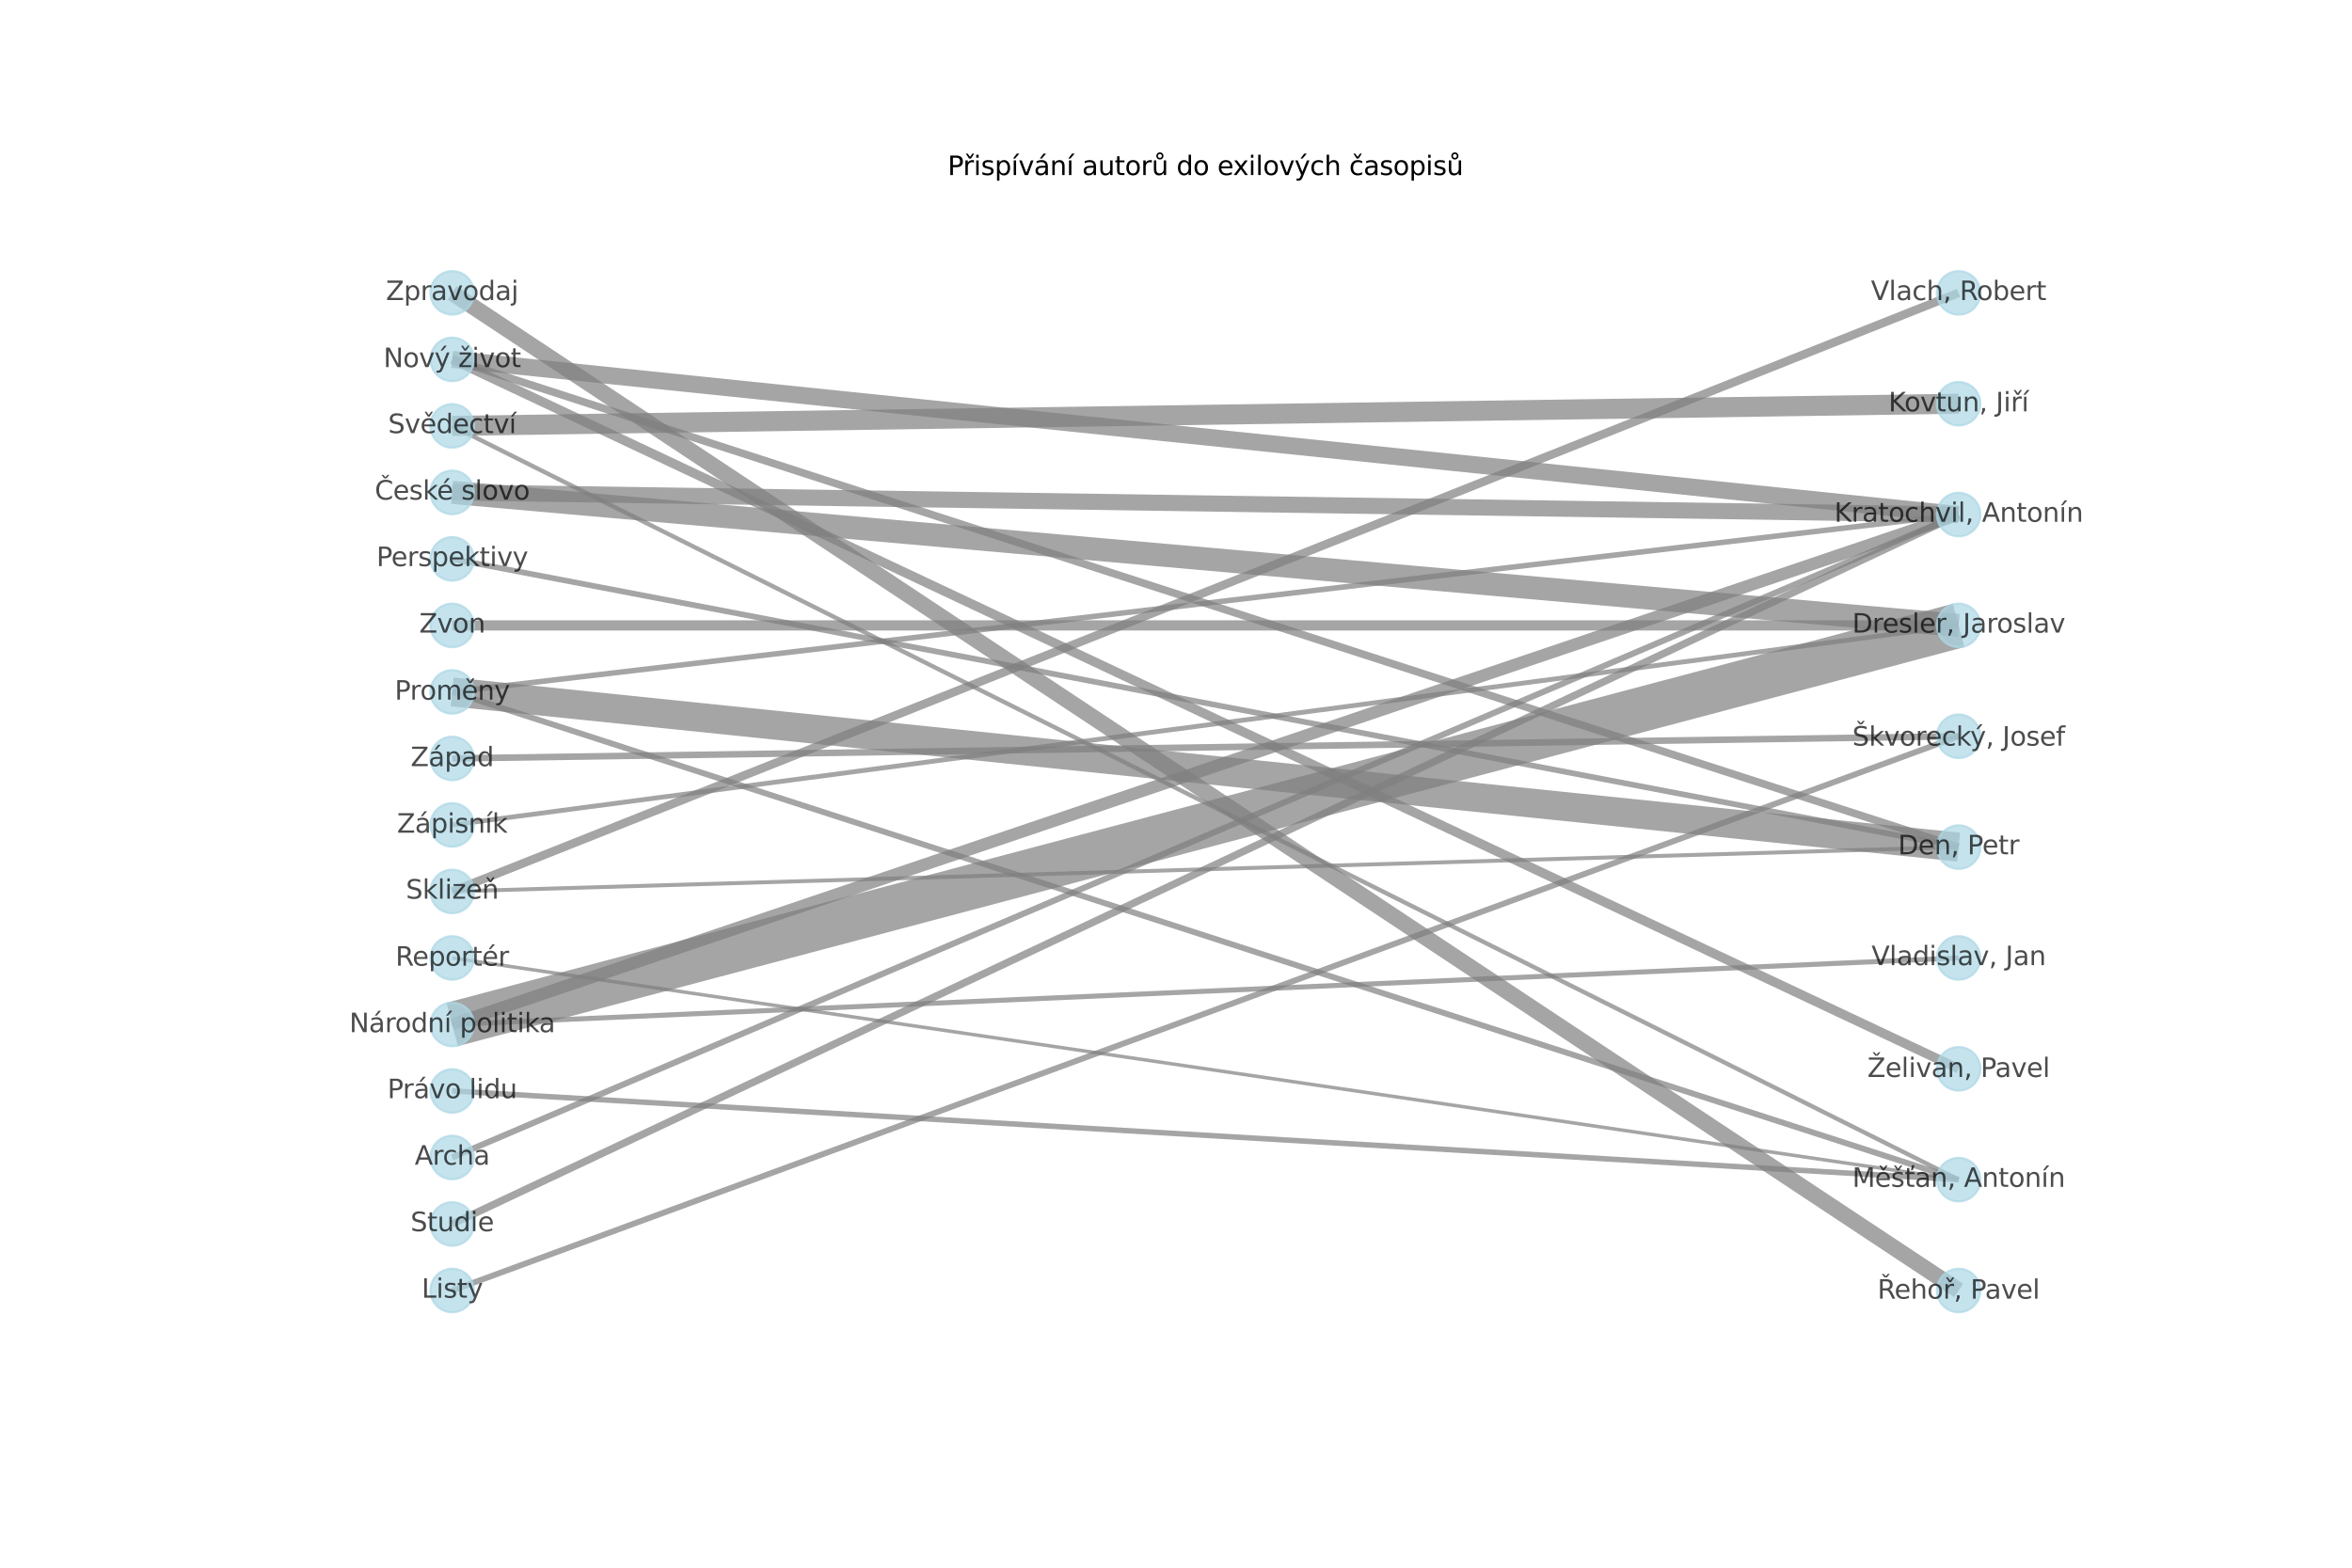 <?xml version="1.0" encoding="utf-8" standalone="no"?>
<!DOCTYPE svg PUBLIC "-//W3C//DTD SVG 1.1//EN"
  "http://www.w3.org/Graphics/SVG/1.1/DTD/svg11.dtd">
<svg xmlns:xlink="http://www.w3.org/1999/xlink" width="1080pt" height="720pt" viewBox="0 0 1080 720" xmlns="http://www.w3.org/2000/svg" version="1.1">
 <defs>
  <style type="text/css">*{stroke-linejoin: round; stroke-linecap: butt}</style>
 </defs>
 <g id="figure_1">
  <g id="patch_1">
   <path d="M 0 720 
L 1080 720 
L 1080 0 
L 0 0 
z
" style="fill: #ffffff"/>
  </g>
  <g id="axes_1">
   <g id="LineCollection_1">
    <path d="M 899.368 287.236 
L 207.632 226.145 
" clip-path="url(#pb8dcd6a8d0)" style="fill: none; stroke: #808080; stroke-opacity: 0.7; stroke-width: 10.6"/>
    <path d="M 899.368 287.236 
L 207.632 470.509 
" clip-path="url(#pb8dcd6a8d0)" style="fill: none; stroke: #808080; stroke-opacity: 0.7; stroke-width: 20.6"/>
    <path d="M 899.368 287.236 
L 207.632 287.236 
" clip-path="url(#pb8dcd6a8d0)" style="fill: none; stroke: #808080; stroke-opacity: 0.7; stroke-width: 4.7"/>
    <path d="M 899.368 287.236 
L 207.632 378.873 
" clip-path="url(#pb8dcd6a8d0)" style="fill: none; stroke: #808080; stroke-opacity: 0.7; stroke-width: 2.2"/>
    <path d="M 899.368 236.327 
L 207.632 531.6 
" clip-path="url(#pb8dcd6a8d0)" style="fill: none; stroke: #808080; stroke-opacity: 0.7; stroke-width: 2.8"/>
    <path d="M 899.368 236.327 
L 207.632 226.145 
" clip-path="url(#pb8dcd6a8d0)" style="fill: none; stroke: #808080; stroke-opacity: 0.7; stroke-width: 7.4"/>
    <path d="M 899.368 236.327 
L 207.632 470.509 
" clip-path="url(#pb8dcd6a8d0)" style="fill: none; stroke: #808080; stroke-opacity: 0.7; stroke-width: 5.6"/>
    <path d="M 899.368 236.327 
L 207.632 165.055 
" clip-path="url(#pb8dcd6a8d0)" style="fill: none; stroke: #808080; stroke-opacity: 0.7; stroke-width: 7.8"/>
    <path d="M 899.368 236.327 
L 207.632 317.782 
" clip-path="url(#pb8dcd6a8d0)" style="fill: none; stroke: #808080; stroke-opacity: 0.7; stroke-width: 2.5"/>
    <path d="M 899.368 236.327 
L 207.632 562.145 
" clip-path="url(#pb8dcd6a8d0)" style="fill: none; stroke: #808080; stroke-opacity: 0.7; stroke-width: 3.4"/>
    <path d="M 899.368 389.055 
L 207.632 165.055 
" clip-path="url(#pb8dcd6a8d0)" style="fill: none; stroke: #808080; stroke-opacity: 0.7; stroke-width: 3.5"/>
    <path d="M 899.368 389.055 
L 207.632 256.691 
" clip-path="url(#pb8dcd6a8d0)" style="fill: none; stroke: #808080; stroke-opacity: 0.7; stroke-width: 2.6"/>
    <path d="M 899.368 389.055 
L 207.632 317.782 
" clip-path="url(#pb8dcd6a8d0)" style="fill: none; stroke: #808080; stroke-opacity: 0.7; stroke-width: 13.3"/>
    <path d="M 899.368 389.055 
L 207.632 409.418 
" clip-path="url(#pb8dcd6a8d0)" style="fill: none; stroke: #808080; stroke-opacity: 0.7; stroke-width: 1.8"/>
    <path d="M 899.368 541.782 
L 207.632 501.055 
" clip-path="url(#pb8dcd6a8d0)" style="fill: none; stroke: #808080; stroke-opacity: 0.7; stroke-width: 2.5"/>
    <path d="M 899.368 541.782 
L 207.632 317.782 
" clip-path="url(#pb8dcd6a8d0)" style="fill: none; stroke: #808080; stroke-opacity: 0.7; stroke-width: 2.7"/>
    <path d="M 899.368 541.782 
L 207.632 439.964 
" clip-path="url(#pb8dcd6a8d0)" style="fill: none; stroke: #808080; stroke-opacity: 0.7; stroke-width: 1.6"/>
    <path d="M 899.368 541.782 
L 207.632 195.6 
" clip-path="url(#pb8dcd6a8d0)" style="fill: none; stroke: #808080; stroke-opacity: 0.7; stroke-width: 2"/>
    <path d="M 899.368 338.145 
L 207.632 592.691 
" clip-path="url(#pb8dcd6a8d0)" style="fill: none; stroke: #808080; stroke-opacity: 0.7; stroke-width: 2.7"/>
    <path d="M 899.368 338.145 
L 207.632 348.327 
" clip-path="url(#pb8dcd6a8d0)" style="fill: none; stroke: #808080; stroke-opacity: 0.7; stroke-width: 3"/>
    <path d="M 899.368 185.418 
L 207.632 195.6 
" clip-path="url(#pb8dcd6a8d0)" style="fill: none; stroke: #808080; stroke-opacity: 0.7; stroke-width: 9.2"/>
    <path d="M 899.368 134.509 
L 207.632 409.418 
" clip-path="url(#pb8dcd6a8d0)" style="fill: none; stroke: #808080; stroke-opacity: 0.7; stroke-width: 3.9"/>
    <path d="M 899.368 490.873 
L 207.632 165.055 
" clip-path="url(#pb8dcd6a8d0)" style="fill: none; stroke: #808080; stroke-opacity: 0.7; stroke-width: 4.3"/>
    <path d="M 899.368 592.691 
L 207.632 134.509 
" clip-path="url(#pb8dcd6a8d0)" style="fill: none; stroke: #808080; stroke-opacity: 0.7; stroke-width: 7.4"/>
    <path d="M 899.368 439.964 
L 207.632 470.509 
" clip-path="url(#pb8dcd6a8d0)" style="fill: none; stroke: #808080; stroke-opacity: 0.7; stroke-width: 2.3"/>
   </g>
   <g id="PathCollection_1">
    <defs>
     <path id="m331a806907" d="M 0 10 
C 2.652 10 5.196 8.946 7.071 7.071 
C 8.946 5.196 10 2.652 10 0 
C 10 -2.652 8.946 -5.196 7.071 -7.071 
C 5.196 -8.946 2.652 -10 0 -10 
C -2.652 -10 -5.196 -8.946 -7.071 -7.071 
C -8.946 -5.196 -10 -2.652 -10 0 
C -10 2.652 -8.946 5.196 -7.071 7.071 
C -5.196 8.946 -2.652 10 0 10 
z
" style="stroke: #add8e6; stroke-opacity: 0.7"/>
    </defs>
    <g clip-path="url(#pb8dcd6a8d0)">
     <use xlink:href="#m331a806907" x="899.368" y="287.236" style="fill: #add8e6; fill-opacity: 0.7; stroke: #add8e6; stroke-opacity: 0.7"/>
     <use xlink:href="#m331a806907" x="899.368" y="236.327" style="fill: #add8e6; fill-opacity: 0.7; stroke: #add8e6; stroke-opacity: 0.7"/>
     <use xlink:href="#m331a806907" x="899.368" y="389.055" style="fill: #add8e6; fill-opacity: 0.7; stroke: #add8e6; stroke-opacity: 0.7"/>
     <use xlink:href="#m331a806907" x="899.368" y="541.782" style="fill: #add8e6; fill-opacity: 0.7; stroke: #add8e6; stroke-opacity: 0.7"/>
     <use xlink:href="#m331a806907" x="899.368" y="338.145" style="fill: #add8e6; fill-opacity: 0.7; stroke: #add8e6; stroke-opacity: 0.7"/>
     <use xlink:href="#m331a806907" x="899.368" y="185.418" style="fill: #add8e6; fill-opacity: 0.7; stroke: #add8e6; stroke-opacity: 0.7"/>
     <use xlink:href="#m331a806907" x="899.368" y="134.509" style="fill: #add8e6; fill-opacity: 0.7; stroke: #add8e6; stroke-opacity: 0.7"/>
     <use xlink:href="#m331a806907" x="899.368" y="490.873" style="fill: #add8e6; fill-opacity: 0.7; stroke: #add8e6; stroke-opacity: 0.7"/>
     <use xlink:href="#m331a806907" x="899.368" y="592.691" style="fill: #add8e6; fill-opacity: 0.7; stroke: #add8e6; stroke-opacity: 0.7"/>
     <use xlink:href="#m331a806907" x="899.368" y="439.964" style="fill: #add8e6; fill-opacity: 0.7; stroke: #add8e6; stroke-opacity: 0.7"/>
     <use xlink:href="#m331a806907" x="207.632" y="531.6" style="fill: #add8e6; fill-opacity: 0.7; stroke: #add8e6; stroke-opacity: 0.7"/>
     <use xlink:href="#m331a806907" x="207.632" y="226.145" style="fill: #add8e6; fill-opacity: 0.7; stroke: #add8e6; stroke-opacity: 0.7"/>
     <use xlink:href="#m331a806907" x="207.632" y="592.691" style="fill: #add8e6; fill-opacity: 0.7; stroke: #add8e6; stroke-opacity: 0.7"/>
     <use xlink:href="#m331a806907" x="207.632" y="470.509" style="fill: #add8e6; fill-opacity: 0.7; stroke: #add8e6; stroke-opacity: 0.7"/>
     <use xlink:href="#m331a806907" x="207.632" y="287.236" style="fill: #add8e6; fill-opacity: 0.7; stroke: #add8e6; stroke-opacity: 0.7"/>
     <use xlink:href="#m331a806907" x="207.632" y="165.055" style="fill: #add8e6; fill-opacity: 0.7; stroke: #add8e6; stroke-opacity: 0.7"/>
     <use xlink:href="#m331a806907" x="207.632" y="256.691" style="fill: #add8e6; fill-opacity: 0.7; stroke: #add8e6; stroke-opacity: 0.7"/>
     <use xlink:href="#m331a806907" x="207.632" y="501.055" style="fill: #add8e6; fill-opacity: 0.7; stroke: #add8e6; stroke-opacity: 0.7"/>
     <use xlink:href="#m331a806907" x="207.632" y="317.782" style="fill: #add8e6; fill-opacity: 0.7; stroke: #add8e6; stroke-opacity: 0.7"/>
     <use xlink:href="#m331a806907" x="207.632" y="439.964" style="fill: #add8e6; fill-opacity: 0.7; stroke: #add8e6; stroke-opacity: 0.7"/>
     <use xlink:href="#m331a806907" x="207.632" y="409.418" style="fill: #add8e6; fill-opacity: 0.7; stroke: #add8e6; stroke-opacity: 0.7"/>
     <use xlink:href="#m331a806907" x="207.632" y="562.145" style="fill: #add8e6; fill-opacity: 0.7; stroke: #add8e6; stroke-opacity: 0.7"/>
     <use xlink:href="#m331a806907" x="207.632" y="195.6" style="fill: #add8e6; fill-opacity: 0.7; stroke: #add8e6; stroke-opacity: 0.7"/>
     <use xlink:href="#m331a806907" x="207.632" y="348.327" style="fill: #add8e6; fill-opacity: 0.7; stroke: #add8e6; stroke-opacity: 0.7"/>
     <use xlink:href="#m331a806907" x="207.632" y="378.873" style="fill: #add8e6; fill-opacity: 0.7; stroke: #add8e6; stroke-opacity: 0.7"/>
     <use xlink:href="#m331a806907" x="207.632" y="134.509" style="fill: #add8e6; fill-opacity: 0.7; stroke: #add8e6; stroke-opacity: 0.7"/>
    </g>
   </g>
   <g id="text_1">
    <g clip-path="url(#pb8dcd6a8d0)">
     <!-- Dresler, Jaroslav -->
     <g style="opacity: 0.7" transform="translate(850.489 290.548) scale(0.12 -0.12)">
      <defs>
       <path id="DejaVuSans-44" d="M 1259 4147 
L 1259 519 
L 2022 519 
Q 2988 519 3436 956 
Q 3884 1394 3884 2338 
Q 3884 3275 3436 3711 
Q 2988 4147 2022 4147 
L 1259 4147 
z
M 628 4666 
L 1925 4666 
Q 3281 4666 3915 4102 
Q 4550 3538 4550 2338 
Q 4550 1131 3912 565 
Q 3275 0 1925 0 
L 628 0 
L 628 4666 
z
" transform="scale(0.016)"/>
       <path id="DejaVuSans-72" d="M 2631 2963 
Q 2534 3019 2420 3045 
Q 2306 3072 2169 3072 
Q 1681 3072 1420 2755 
Q 1159 2438 1159 1844 
L 1159 0 
L 581 0 
L 581 3500 
L 1159 3500 
L 1159 2956 
Q 1341 3275 1631 3429 
Q 1922 3584 2338 3584 
Q 2397 3584 2469 3576 
Q 2541 3569 2628 3553 
L 2631 2963 
z
" transform="scale(0.016)"/>
       <path id="DejaVuSans-65" d="M 3597 1894 
L 3597 1613 
L 953 1613 
Q 991 1019 1311 708 
Q 1631 397 2203 397 
Q 2534 397 2845 478 
Q 3156 559 3463 722 
L 3463 178 
Q 3153 47 2828 -22 
Q 2503 -91 2169 -91 
Q 1331 -91 842 396 
Q 353 884 353 1716 
Q 353 2575 817 3079 
Q 1281 3584 2069 3584 
Q 2775 3584 3186 3129 
Q 3597 2675 3597 1894 
z
M 3022 2063 
Q 3016 2534 2758 2815 
Q 2500 3097 2075 3097 
Q 1594 3097 1305 2825 
Q 1016 2553 972 2059 
L 3022 2063 
z
" transform="scale(0.016)"/>
       <path id="DejaVuSans-73" d="M 2834 3397 
L 2834 2853 
Q 2591 2978 2328 3040 
Q 2066 3103 1784 3103 
Q 1356 3103 1142 2972 
Q 928 2841 928 2578 
Q 928 2378 1081 2264 
Q 1234 2150 1697 2047 
L 1894 2003 
Q 2506 1872 2764 1633 
Q 3022 1394 3022 966 
Q 3022 478 2636 193 
Q 2250 -91 1575 -91 
Q 1294 -91 989 -36 
Q 684 19 347 128 
L 347 722 
Q 666 556 975 473 
Q 1284 391 1588 391 
Q 1994 391 2212 530 
Q 2431 669 2431 922 
Q 2431 1156 2273 1281 
Q 2116 1406 1581 1522 
L 1381 1569 
Q 847 1681 609 1914 
Q 372 2147 372 2553 
Q 372 3047 722 3315 
Q 1072 3584 1716 3584 
Q 2034 3584 2315 3537 
Q 2597 3491 2834 3397 
z
" transform="scale(0.016)"/>
       <path id="DejaVuSans-6c" d="M 603 4863 
L 1178 4863 
L 1178 0 
L 603 0 
L 603 4863 
z
" transform="scale(0.016)"/>
       <path id="DejaVuSans-2c" d="M 750 794 
L 1409 794 
L 1409 256 
L 897 -744 
L 494 -744 
L 750 256 
L 750 794 
z
" transform="scale(0.016)"/>
       <path id="DejaVuSans-20" transform="scale(0.016)"/>
       <path id="DejaVuSans-4a" d="M 628 4666 
L 1259 4666 
L 1259 325 
Q 1259 -519 939 -900 
Q 619 -1281 -91 -1281 
L -331 -1281 
L -331 -750 
L -134 -750 
Q 284 -750 456 -515 
Q 628 -281 628 325 
L 628 4666 
z
" transform="scale(0.016)"/>
       <path id="DejaVuSans-61" d="M 2194 1759 
Q 1497 1759 1228 1600 
Q 959 1441 959 1056 
Q 959 750 1161 570 
Q 1363 391 1709 391 
Q 2188 391 2477 730 
Q 2766 1069 2766 1631 
L 2766 1759 
L 2194 1759 
z
M 3341 1997 
L 3341 0 
L 2766 0 
L 2766 531 
Q 2569 213 2275 61 
Q 1981 -91 1556 -91 
Q 1019 -91 701 211 
Q 384 513 384 1019 
Q 384 1609 779 1909 
Q 1175 2209 1959 2209 
L 2766 2209 
L 2766 2266 
Q 2766 2663 2505 2880 
Q 2244 3097 1772 3097 
Q 1472 3097 1187 3025 
Q 903 2953 641 2809 
L 641 3341 
Q 956 3463 1253 3523 
Q 1550 3584 1831 3584 
Q 2591 3584 2966 3190 
Q 3341 2797 3341 1997 
z
" transform="scale(0.016)"/>
       <path id="DejaVuSans-6f" d="M 1959 3097 
Q 1497 3097 1228 2736 
Q 959 2375 959 1747 
Q 959 1119 1226 758 
Q 1494 397 1959 397 
Q 2419 397 2687 759 
Q 2956 1122 2956 1747 
Q 2956 2369 2687 2733 
Q 2419 3097 1959 3097 
z
M 1959 3584 
Q 2709 3584 3137 3096 
Q 3566 2609 3566 1747 
Q 3566 888 3137 398 
Q 2709 -91 1959 -91 
Q 1206 -91 779 398 
Q 353 888 353 1747 
Q 353 2609 779 3096 
Q 1206 3584 1959 3584 
z
" transform="scale(0.016)"/>
       <path id="DejaVuSans-76" d="M 191 3500 
L 800 3500 
L 1894 563 
L 2988 3500 
L 3597 3500 
L 2284 0 
L 1503 0 
L 191 3500 
z
" transform="scale(0.016)"/>
      </defs>
      <use xlink:href="#DejaVuSans-44"/>
      <use xlink:href="#DejaVuSans-72" x="77.002"/>
      <use xlink:href="#DejaVuSans-65" x="115.865"/>
      <use xlink:href="#DejaVuSans-73" x="177.389"/>
      <use xlink:href="#DejaVuSans-6c" x="229.488"/>
      <use xlink:href="#DejaVuSans-65" x="257.271"/>
      <use xlink:href="#DejaVuSans-72" x="318.795"/>
      <use xlink:href="#DejaVuSans-2c" x="359.908"/>
      <use xlink:href="#DejaVuSans-20" x="391.695"/>
      <use xlink:href="#DejaVuSans-4a" x="423.482"/>
      <use xlink:href="#DejaVuSans-61" x="452.975"/>
      <use xlink:href="#DejaVuSans-72" x="514.254"/>
      <use xlink:href="#DejaVuSans-6f" x="553.117"/>
      <use xlink:href="#DejaVuSans-73" x="614.299"/>
      <use xlink:href="#DejaVuSans-6c" x="666.398"/>
      <use xlink:href="#DejaVuSans-61" x="694.182"/>
      <use xlink:href="#DejaVuSans-76" x="755.461"/>
     </g>
    </g>
   </g>
   <g id="text_2">
    <g clip-path="url(#pb8dcd6a8d0)">
     <!-- Kratochvil, Antonín -->
     <g style="opacity: 0.7" transform="translate(842.264 239.639) scale(0.12 -0.12)">
      <defs>
       <path id="DejaVuSans-4b" d="M 628 4666 
L 1259 4666 
L 1259 2694 
L 3353 4666 
L 4166 4666 
L 1850 2491 
L 4331 0 
L 3500 0 
L 1259 2247 
L 1259 0 
L 628 0 
L 628 4666 
z
" transform="scale(0.016)"/>
       <path id="DejaVuSans-74" d="M 1172 4494 
L 1172 3500 
L 2356 3500 
L 2356 3053 
L 1172 3053 
L 1172 1153 
Q 1172 725 1289 603 
Q 1406 481 1766 481 
L 2356 481 
L 2356 0 
L 1766 0 
Q 1100 0 847 248 
Q 594 497 594 1153 
L 594 3053 
L 172 3053 
L 172 3500 
L 594 3500 
L 594 4494 
L 1172 4494 
z
" transform="scale(0.016)"/>
       <path id="DejaVuSans-63" d="M 3122 3366 
L 3122 2828 
Q 2878 2963 2633 3030 
Q 2388 3097 2138 3097 
Q 1578 3097 1268 2742 
Q 959 2388 959 1747 
Q 959 1106 1268 751 
Q 1578 397 2138 397 
Q 2388 397 2633 464 
Q 2878 531 3122 666 
L 3122 134 
Q 2881 22 2623 -34 
Q 2366 -91 2075 -91 
Q 1284 -91 818 406 
Q 353 903 353 1747 
Q 353 2603 823 3093 
Q 1294 3584 2113 3584 
Q 2378 3584 2631 3529 
Q 2884 3475 3122 3366 
z
" transform="scale(0.016)"/>
       <path id="DejaVuSans-68" d="M 3513 2113 
L 3513 0 
L 2938 0 
L 2938 2094 
Q 2938 2591 2744 2837 
Q 2550 3084 2163 3084 
Q 1697 3084 1428 2787 
Q 1159 2491 1159 1978 
L 1159 0 
L 581 0 
L 581 4863 
L 1159 4863 
L 1159 2956 
Q 1366 3272 1645 3428 
Q 1925 3584 2291 3584 
Q 2894 3584 3203 3211 
Q 3513 2838 3513 2113 
z
" transform="scale(0.016)"/>
       <path id="DejaVuSans-69" d="M 603 3500 
L 1178 3500 
L 1178 0 
L 603 0 
L 603 3500 
z
M 603 4863 
L 1178 4863 
L 1178 4134 
L 603 4134 
L 603 4863 
z
" transform="scale(0.016)"/>
       <path id="DejaVuSans-41" d="M 2188 4044 
L 1331 1722 
L 3047 1722 
L 2188 4044 
z
M 1831 4666 
L 2547 4666 
L 4325 0 
L 3669 0 
L 3244 1197 
L 1141 1197 
L 716 0 
L 50 0 
L 1831 4666 
z
" transform="scale(0.016)"/>
       <path id="DejaVuSans-6e" d="M 3513 2113 
L 3513 0 
L 2938 0 
L 2938 2094 
Q 2938 2591 2744 2837 
Q 2550 3084 2163 3084 
Q 1697 3084 1428 2787 
Q 1159 2491 1159 1978 
L 1159 0 
L 581 0 
L 581 3500 
L 1159 3500 
L 1159 2956 
Q 1366 3272 1645 3428 
Q 1925 3584 2291 3584 
Q 2894 3584 3203 3211 
Q 3513 2838 3513 2113 
z
" transform="scale(0.016)"/>
       <path id="DejaVuSans-ed" d="M 1322 5119 
L 1944 5119 
L 926 3944 
L 447 3944 
L 1322 5119 
z
M 603 3500 
L 1178 3500 
L 1178 0 
L 603 0 
L 603 3500 
z
M 891 3584 
L 891 3584 
z
" transform="scale(0.016)"/>
      </defs>
      <use xlink:href="#DejaVuSans-4b"/>
      <use xlink:href="#DejaVuSans-72" x="65.576"/>
      <use xlink:href="#DejaVuSans-61" x="106.689"/>
      <use xlink:href="#DejaVuSans-74" x="167.969"/>
      <use xlink:href="#DejaVuSans-6f" x="207.178"/>
      <use xlink:href="#DejaVuSans-63" x="268.359"/>
      <use xlink:href="#DejaVuSans-68" x="323.34"/>
      <use xlink:href="#DejaVuSans-76" x="386.719"/>
      <use xlink:href="#DejaVuSans-69" x="445.898"/>
      <use xlink:href="#DejaVuSans-6c" x="473.682"/>
      <use xlink:href="#DejaVuSans-2c" x="501.465"/>
      <use xlink:href="#DejaVuSans-20" x="533.252"/>
      <use xlink:href="#DejaVuSans-41" x="565.039"/>
      <use xlink:href="#DejaVuSans-6e" x="633.447"/>
      <use xlink:href="#DejaVuSans-74" x="696.826"/>
      <use xlink:href="#DejaVuSans-6f" x="736.035"/>
      <use xlink:href="#DejaVuSans-6e" x="797.217"/>
      <use xlink:href="#DejaVuSans-ed" x="860.596"/>
      <use xlink:href="#DejaVuSans-6e" x="888.379"/>
     </g>
    </g>
   </g>
   <g id="text_3">
    <g clip-path="url(#pb8dcd6a8d0)">
     <!-- Den, Petr -->
     <g style="opacity: 0.7" transform="translate(871.529 392.366) scale(0.12 -0.12)">
      <defs>
       <path id="DejaVuSans-50" d="M 1259 4147 
L 1259 2394 
L 2053 2394 
Q 2494 2394 2734 2622 
Q 2975 2850 2975 3272 
Q 2975 3691 2734 3919 
Q 2494 4147 2053 4147 
L 1259 4147 
z
M 628 4666 
L 2053 4666 
Q 2838 4666 3239 4311 
Q 3641 3956 3641 3272 
Q 3641 2581 3239 2228 
Q 2838 1875 2053 1875 
L 1259 1875 
L 1259 0 
L 628 0 
L 628 4666 
z
" transform="scale(0.016)"/>
      </defs>
      <use xlink:href="#DejaVuSans-44"/>
      <use xlink:href="#DejaVuSans-65" x="77.002"/>
      <use xlink:href="#DejaVuSans-6e" x="138.525"/>
      <use xlink:href="#DejaVuSans-2c" x="201.904"/>
      <use xlink:href="#DejaVuSans-20" x="233.691"/>
      <use xlink:href="#DejaVuSans-50" x="265.479"/>
      <use xlink:href="#DejaVuSans-65" x="322.156"/>
      <use xlink:href="#DejaVuSans-74" x="383.68"/>
      <use xlink:href="#DejaVuSans-72" x="422.889"/>
     </g>
    </g>
   </g>
   <g id="text_4">
    <g clip-path="url(#pb8dcd6a8d0)">
     <!-- Měšťan, Antonín -->
     <g style="opacity: 0.7" transform="translate(850.526 545.093) scale(0.12 -0.12)">
      <defs>
       <path id="DejaVuSans-4d" d="M 628 4666 
L 1569 4666 
L 2759 1491 
L 3956 4666 
L 4897 4666 
L 4897 0 
L 4281 0 
L 4281 4097 
L 3078 897 
L 2444 897 
L 1241 4097 
L 1241 0 
L 628 0 
L 628 4666 
z
" transform="scale(0.016)"/>
       <path id="DejaVuSans-11b" d="M 3597 1894 
L 3597 1613 
L 953 1613 
Q 991 1019 1311 708 
Q 1631 397 2203 397 
Q 2534 397 2845 478 
Q 3156 559 3463 722 
L 3463 178 
Q 3153 47 2828 -22 
Q 2503 -91 2169 -91 
Q 1331 -91 842 396 
Q 353 884 353 1716 
Q 353 2575 817 3079 
Q 1281 3584 2069 3584 
Q 2775 3584 3186 3129 
Q 3597 2675 3597 1894 
z
M 3022 2063 
Q 3016 2534 2758 2815 
Q 2500 3097 2075 3097 
Q 1594 3097 1305 2825 
Q 1016 2553 972 2059 
L 3022 2063 
z
M 1833 3944 
L 1067 5119 
L 1502 5119 
L 2064 4353 
L 2627 5119 
L 3061 5119 
L 2295 3944 
L 1833 3944 
z
" transform="scale(0.016)"/>
       <path id="DejaVuSans-161" d="M 2834 3397 
L 2834 2853 
Q 2591 2978 2328 3040 
Q 2066 3103 1784 3103 
Q 1356 3103 1142 2972 
Q 928 2841 928 2578 
Q 928 2378 1081 2264 
Q 1234 2150 1697 2047 
L 1894 2003 
Q 2506 1872 2764 1633 
Q 3022 1394 3022 966 
Q 3022 478 2636 193 
Q 2250 -91 1575 -91 
Q 1294 -91 989 -36 
Q 684 19 347 128 
L 347 722 
Q 666 556 975 473 
Q 1284 391 1588 391 
Q 1994 391 2212 530 
Q 2431 669 2431 922 
Q 2431 1156 2273 1281 
Q 2116 1406 1581 1522 
L 1381 1569 
Q 847 1681 609 1914 
Q 372 2147 372 2553 
Q 372 3047 722 3315 
Q 1072 3584 1716 3584 
Q 2034 3584 2315 3537 
Q 2597 3491 2834 3397 
z
M 1501 3944 
L 736 5119 
L 1170 5119 
L 1733 4353 
L 2295 5119 
L 2729 5119 
L 1964 3944 
L 1501 3944 
z
M 1720 3584 
L 1720 3584 
z
" transform="scale(0.016)"/>
       <path id="DejaVuSans-165" d="M 1172 4494 
L 1172 3500 
L 2356 3500 
L 2356 3053 
L 1172 3053 
L 1172 1153 
Q 1172 725 1289 603 
Q 1406 481 1766 481 
L 2356 481 
L 2356 0 
L 1766 0 
Q 1100 0 847 248 
Q 594 497 594 1153 
L 594 3053 
L 172 3053 
L 172 3500 
L 594 3500 
L 594 4494 
L 1172 4494 
z
M 1768 5176 
L 2390 5176 
L 2024 4001 
L 1546 4001 
L 1768 5176 
z
" transform="scale(0.016)"/>
      </defs>
      <use xlink:href="#DejaVuSans-4d"/>
      <use xlink:href="#DejaVuSans-11b" x="86.279"/>
      <use xlink:href="#DejaVuSans-161" x="147.803"/>
      <use xlink:href="#DejaVuSans-165" x="199.902"/>
      <use xlink:href="#DejaVuSans-61" x="239.111"/>
      <use xlink:href="#DejaVuSans-6e" x="300.391"/>
      <use xlink:href="#DejaVuSans-2c" x="363.77"/>
      <use xlink:href="#DejaVuSans-20" x="395.557"/>
      <use xlink:href="#DejaVuSans-41" x="427.344"/>
      <use xlink:href="#DejaVuSans-6e" x="495.752"/>
      <use xlink:href="#DejaVuSans-74" x="559.131"/>
      <use xlink:href="#DejaVuSans-6f" x="598.34"/>
      <use xlink:href="#DejaVuSans-6e" x="659.521"/>
      <use xlink:href="#DejaVuSans-ed" x="722.9"/>
      <use xlink:href="#DejaVuSans-6e" x="750.684"/>
     </g>
    </g>
   </g>
   <g id="text_5">
    <g clip-path="url(#pb8dcd6a8d0)">
     <!-- Škvorecký, Josef -->
     <g style="opacity: 0.7" transform="translate(850.547 342.454) scale(0.12 -0.12)">
      <defs>
       <path id="DejaVuSans-160" d="M 3425 4513 
L 3425 3897 
Q 3066 4069 2747 4153 
Q 2428 4238 2131 4238 
Q 1616 4238 1336 4038 
Q 1056 3838 1056 3469 
Q 1056 3159 1242 3001 
Q 1428 2844 1947 2747 
L 2328 2669 
Q 3034 2534 3370 2195 
Q 3706 1856 3706 1288 
Q 3706 609 3251 259 
Q 2797 -91 1919 -91 
Q 1588 -91 1214 -16 
Q 841 59 441 206 
L 441 856 
Q 825 641 1194 531 
Q 1563 422 1919 422 
Q 2459 422 2753 634 
Q 3047 847 3047 1241 
Q 3047 1584 2836 1778 
Q 2625 1972 2144 2069 
L 1759 2144 
Q 1053 2284 737 2584 
Q 422 2884 422 3419 
Q 422 4038 858 4394 
Q 1294 4750 2059 4750 
Q 2388 4750 2728 4690 
Q 3069 4631 3425 4513 
z
M 1738 5096 
L 1079 5927 
L 1513 5927 
L 2032 5371 
L 2551 5927 
L 2985 5927 
L 2326 5096 
L 1738 5096 
z
" transform="scale(0.016)"/>
       <path id="DejaVuSans-6b" d="M 581 4863 
L 1159 4863 
L 1159 1991 
L 2875 3500 
L 3609 3500 
L 1753 1863 
L 3688 0 
L 2938 0 
L 1159 1709 
L 1159 0 
L 581 0 
L 581 4863 
z
" transform="scale(0.016)"/>
       <path id="DejaVuSans-fd" d="M 2059 -325 
Q 1816 -950 1584 -1140 
Q 1353 -1331 966 -1331 
L 506 -1331 
L 506 -850 
L 844 -850 
Q 1081 -850 1212 -737 
Q 1344 -625 1503 -206 
L 1606 56 
L 191 3500 
L 800 3500 
L 1894 763 
L 2988 3500 
L 3597 3500 
L 2059 -325 
z
M 2330 5119 
L 2952 5119 
L 1934 3944 
L 1455 3944 
L 2330 5119 
z
" transform="scale(0.016)"/>
       <path id="DejaVuSans-66" d="M 2375 4863 
L 2375 4384 
L 1825 4384 
Q 1516 4384 1395 4259 
Q 1275 4134 1275 3809 
L 1275 3500 
L 2222 3500 
L 2222 3053 
L 1275 3053 
L 1275 0 
L 697 0 
L 697 3053 
L 147 3053 
L 147 3500 
L 697 3500 
L 697 3744 
Q 697 4328 969 4595 
Q 1241 4863 1831 4863 
L 2375 4863 
z
" transform="scale(0.016)"/>
      </defs>
      <use xlink:href="#DejaVuSans-160"/>
      <use xlink:href="#DejaVuSans-6b" x="63.477"/>
      <use xlink:href="#DejaVuSans-76" x="121.387"/>
      <use xlink:href="#DejaVuSans-6f" x="180.566"/>
      <use xlink:href="#DejaVuSans-72" x="241.748"/>
      <use xlink:href="#DejaVuSans-65" x="280.611"/>
      <use xlink:href="#DejaVuSans-63" x="342.135"/>
      <use xlink:href="#DejaVuSans-6b" x="397.115"/>
      <use xlink:href="#DejaVuSans-fd" x="451.4"/>
      <use xlink:href="#DejaVuSans-2c" x="510.58"/>
      <use xlink:href="#DejaVuSans-20" x="542.367"/>
      <use xlink:href="#DejaVuSans-4a" x="574.154"/>
      <use xlink:href="#DejaVuSans-6f" x="603.646"/>
      <use xlink:href="#DejaVuSans-73" x="664.828"/>
      <use xlink:href="#DejaVuSans-65" x="716.928"/>
      <use xlink:href="#DejaVuSans-66" x="778.451"/>
     </g>
    </g>
   </g>
   <g id="text_6">
    <g clip-path="url(#pb8dcd6a8d0)">
     <!-- Kovtun, Jiří -->
     <g style="opacity: 0.7" transform="translate(867.169 188.923) scale(0.12 -0.12)">
      <defs>
       <path id="DejaVuSans-75" d="M 544 1381 
L 544 3500 
L 1119 3500 
L 1119 1403 
Q 1119 906 1312 657 
Q 1506 409 1894 409 
Q 2359 409 2629 706 
Q 2900 1003 2900 1516 
L 2900 3500 
L 3475 3500 
L 3475 0 
L 2900 0 
L 2900 538 
Q 2691 219 2414 64 
Q 2138 -91 1772 -91 
Q 1169 -91 856 284 
Q 544 659 544 1381 
z
M 1991 3584 
L 1991 3584 
z
" transform="scale(0.016)"/>
       <path id="DejaVuSans-159" d="M 2631 2963 
Q 2534 3019 2420 3045 
Q 2306 3072 2169 3072 
Q 1681 3072 1420 2755 
Q 1159 2438 1159 1844 
L 1159 0 
L 581 0 
L 581 3500 
L 1159 3500 
L 1159 2956 
Q 1341 3275 1631 3429 
Q 1922 3584 2338 3584 
Q 2397 3584 2469 3576 
Q 2541 3569 2628 3553 
L 2631 2963 
z
M 1457 3944 
L 691 5119 
L 1126 5119 
L 1688 4353 
L 2251 5119 
L 2685 5119 
L 1919 3944 
L 1457 3944 
z
" transform="scale(0.016)"/>
      </defs>
      <use xlink:href="#DejaVuSans-4b"/>
      <use xlink:href="#DejaVuSans-6f" x="60.576"/>
      <use xlink:href="#DejaVuSans-76" x="121.758"/>
      <use xlink:href="#DejaVuSans-74" x="180.938"/>
      <use xlink:href="#DejaVuSans-75" x="220.146"/>
      <use xlink:href="#DejaVuSans-6e" x="283.525"/>
      <use xlink:href="#DejaVuSans-2c" x="346.904"/>
      <use xlink:href="#DejaVuSans-20" x="378.691"/>
      <use xlink:href="#DejaVuSans-4a" x="410.479"/>
      <use xlink:href="#DejaVuSans-69" x="439.971"/>
      <use xlink:href="#DejaVuSans-159" x="467.754"/>
      <use xlink:href="#DejaVuSans-ed" x="508.867"/>
     </g>
    </g>
   </g>
   <g id="text_7">
    <g clip-path="url(#pb8dcd6a8d0)">
     <!-- Vlach, Robert -->
     <g style="opacity: 0.7" transform="translate(859.114 137.82) scale(0.12 -0.12)">
      <defs>
       <path id="DejaVuSans-56" d="M 1831 0 
L 50 4666 
L 709 4666 
L 2188 738 
L 3669 4666 
L 4325 4666 
L 2547 0 
L 1831 0 
z
" transform="scale(0.016)"/>
       <path id="DejaVuSans-52" d="M 2841 2188 
Q 3044 2119 3236 1894 
Q 3428 1669 3622 1275 
L 4263 0 
L 3584 0 
L 2988 1197 
Q 2756 1666 2539 1819 
Q 2322 1972 1947 1972 
L 1259 1972 
L 1259 0 
L 628 0 
L 628 4666 
L 2053 4666 
Q 2853 4666 3247 4331 
Q 3641 3997 3641 3322 
Q 3641 2881 3436 2590 
Q 3231 2300 2841 2188 
z
M 1259 4147 
L 1259 2491 
L 2053 2491 
Q 2509 2491 2742 2702 
Q 2975 2913 2975 3322 
Q 2975 3731 2742 3939 
Q 2509 4147 2053 4147 
L 1259 4147 
z
" transform="scale(0.016)"/>
       <path id="DejaVuSans-62" d="M 3116 1747 
Q 3116 2381 2855 2742 
Q 2594 3103 2138 3103 
Q 1681 3103 1420 2742 
Q 1159 2381 1159 1747 
Q 1159 1113 1420 752 
Q 1681 391 2138 391 
Q 2594 391 2855 752 
Q 3116 1113 3116 1747 
z
M 1159 2969 
Q 1341 3281 1617 3432 
Q 1894 3584 2278 3584 
Q 2916 3584 3314 3078 
Q 3713 2572 3713 1747 
Q 3713 922 3314 415 
Q 2916 -91 2278 -91 
Q 1894 -91 1617 61 
Q 1341 213 1159 525 
L 1159 0 
L 581 0 
L 581 4863 
L 1159 4863 
L 1159 2969 
z
" transform="scale(0.016)"/>
      </defs>
      <use xlink:href="#DejaVuSans-56"/>
      <use xlink:href="#DejaVuSans-6c" x="68.408"/>
      <use xlink:href="#DejaVuSans-61" x="96.191"/>
      <use xlink:href="#DejaVuSans-63" x="157.471"/>
      <use xlink:href="#DejaVuSans-68" x="212.451"/>
      <use xlink:href="#DejaVuSans-2c" x="275.83"/>
      <use xlink:href="#DejaVuSans-20" x="307.617"/>
      <use xlink:href="#DejaVuSans-52" x="339.404"/>
      <use xlink:href="#DejaVuSans-6f" x="404.387"/>
      <use xlink:href="#DejaVuSans-62" x="465.568"/>
      <use xlink:href="#DejaVuSans-65" x="529.045"/>
      <use xlink:href="#DejaVuSans-72" x="590.568"/>
      <use xlink:href="#DejaVuSans-74" x="631.682"/>
     </g>
    </g>
   </g>
   <g id="text_8">
    <g clip-path="url(#pb8dcd6a8d0)">
     <!-- Želivan, Pavel -->
     <g style="opacity: 0.7" transform="translate(857.453 494.631) scale(0.12 -0.12)">
      <defs>
       <path id="DejaVuSans-17d" d="M 359 4666 
L 4025 4666 
L 4025 4184 
L 1075 531 
L 4097 531 
L 4097 0 
L 288 0 
L 288 481 
L 3238 4134 
L 359 4134 
L 359 4666 
z
M 1898 5096 
L 1239 5927 
L 1673 5927 
L 2192 5371 
L 2711 5927 
L 3145 5927 
L 2486 5096 
L 1898 5096 
z
" transform="scale(0.016)"/>
      </defs>
      <use xlink:href="#DejaVuSans-17d"/>
      <use xlink:href="#DejaVuSans-65" x="68.506"/>
      <use xlink:href="#DejaVuSans-6c" x="130.029"/>
      <use xlink:href="#DejaVuSans-69" x="157.812"/>
      <use xlink:href="#DejaVuSans-76" x="185.596"/>
      <use xlink:href="#DejaVuSans-61" x="244.775"/>
      <use xlink:href="#DejaVuSans-6e" x="306.055"/>
      <use xlink:href="#DejaVuSans-2c" x="369.434"/>
      <use xlink:href="#DejaVuSans-20" x="401.221"/>
      <use xlink:href="#DejaVuSans-50" x="433.008"/>
      <use xlink:href="#DejaVuSans-61" x="488.811"/>
      <use xlink:href="#DejaVuSans-76" x="550.09"/>
      <use xlink:href="#DejaVuSans-65" x="609.27"/>
      <use xlink:href="#DejaVuSans-6c" x="670.793"/>
     </g>
    </g>
   </g>
   <g id="text_9">
    <g clip-path="url(#pb8dcd6a8d0)">
     <!-- Řehoř, Pavel -->
     <g style="opacity: 0.7" transform="translate(862.088 596.449) scale(0.12 -0.12)">
      <defs>
       <path id="DejaVuSans-158" d="M 2841 2188 
Q 3044 2119 3236 1894 
Q 3428 1669 3622 1275 
L 4263 0 
L 3584 0 
L 2988 1197 
Q 2756 1666 2539 1819 
Q 2322 1972 1947 1972 
L 1259 1972 
L 1259 0 
L 628 0 
L 628 4666 
L 2053 4666 
Q 2853 4666 3247 4331 
Q 3641 3997 3641 3322 
Q 3641 2881 3436 2590 
Q 3231 2300 2841 2188 
z
M 1259 4147 
L 1259 2491 
L 2053 2491 
Q 2509 2491 2742 2702 
Q 2975 2913 2975 3322 
Q 2975 3731 2742 3939 
Q 2509 4147 2053 4147 
L 1259 4147 
z
M 1698 5096 
L 1039 5927 
L 1473 5927 
L 1992 5371 
L 2511 5927 
L 2945 5927 
L 2286 5096 
L 1698 5096 
z
" transform="scale(0.016)"/>
      </defs>
      <use xlink:href="#DejaVuSans-158"/>
      <use xlink:href="#DejaVuSans-65" x="64.982"/>
      <use xlink:href="#DejaVuSans-68" x="126.506"/>
      <use xlink:href="#DejaVuSans-6f" x="189.885"/>
      <use xlink:href="#DejaVuSans-159" x="251.066"/>
      <use xlink:href="#DejaVuSans-2c" x="292.18"/>
      <use xlink:href="#DejaVuSans-20" x="323.967"/>
      <use xlink:href="#DejaVuSans-50" x="355.754"/>
      <use xlink:href="#DejaVuSans-61" x="411.557"/>
      <use xlink:href="#DejaVuSans-76" x="472.836"/>
      <use xlink:href="#DejaVuSans-65" x="532.016"/>
      <use xlink:href="#DejaVuSans-6c" x="593.539"/>
     </g>
    </g>
   </g>
   <g id="text_10">
    <g clip-path="url(#pb8dcd6a8d0)">
     <!-- Vladislav, Jan -->
     <g style="opacity: 0.7" transform="translate(859.36 443.275) scale(0.12 -0.12)">
      <defs>
       <path id="DejaVuSans-64" d="M 2906 2969 
L 2906 4863 
L 3481 4863 
L 3481 0 
L 2906 0 
L 2906 525 
Q 2725 213 2448 61 
Q 2172 -91 1784 -91 
Q 1150 -91 751 415 
Q 353 922 353 1747 
Q 353 2572 751 3078 
Q 1150 3584 1784 3584 
Q 2172 3584 2448 3432 
Q 2725 3281 2906 2969 
z
M 947 1747 
Q 947 1113 1208 752 
Q 1469 391 1925 391 
Q 2381 391 2643 752 
Q 2906 1113 2906 1747 
Q 2906 2381 2643 2742 
Q 2381 3103 1925 3103 
Q 1469 3103 1208 2742 
Q 947 2381 947 1747 
z
" transform="scale(0.016)"/>
      </defs>
      <use xlink:href="#DejaVuSans-56"/>
      <use xlink:href="#DejaVuSans-6c" x="68.408"/>
      <use xlink:href="#DejaVuSans-61" x="96.191"/>
      <use xlink:href="#DejaVuSans-64" x="157.471"/>
      <use xlink:href="#DejaVuSans-69" x="220.947"/>
      <use xlink:href="#DejaVuSans-73" x="248.73"/>
      <use xlink:href="#DejaVuSans-6c" x="300.83"/>
      <use xlink:href="#DejaVuSans-61" x="328.613"/>
      <use xlink:href="#DejaVuSans-76" x="389.893"/>
      <use xlink:href="#DejaVuSans-2c" x="449.072"/>
      <use xlink:href="#DejaVuSans-20" x="480.859"/>
      <use xlink:href="#DejaVuSans-4a" x="512.646"/>
      <use xlink:href="#DejaVuSans-61" x="542.139"/>
      <use xlink:href="#DejaVuSans-6e" x="603.418"/>
     </g>
    </g>
   </g>
   <g id="text_11">
    <g clip-path="url(#pb8dcd6a8d0)">
     <!-- Archa -->
     <g style="opacity: 0.7" transform="translate(190.418 534.911) scale(0.12 -0.12)">
      <use xlink:href="#DejaVuSans-41"/>
      <use xlink:href="#DejaVuSans-72" x="68.408"/>
      <use xlink:href="#DejaVuSans-63" x="107.271"/>
      <use xlink:href="#DejaVuSans-68" x="162.252"/>
      <use xlink:href="#DejaVuSans-61" x="225.631"/>
     </g>
    </g>
   </g>
   <g id="text_12">
    <g clip-path="url(#pb8dcd6a8d0)">
     <!-- České slovo -->
     <g style="opacity: 0.7" transform="translate(172.083 229.457) scale(0.12 -0.12)">
      <defs>
       <path id="DejaVuSans-10c" d="M 4122 4306 
L 4122 3641 
Q 3803 3938 3442 4084 
Q 3081 4231 2675 4231 
Q 1875 4231 1450 3742 
Q 1025 3253 1025 2328 
Q 1025 1406 1450 917 
Q 1875 428 2675 428 
Q 3081 428 3442 575 
Q 3803 722 4122 1019 
L 4122 359 
Q 3791 134 3420 21 
Q 3050 -91 2638 -91 
Q 1578 -91 968 557 
Q 359 1206 359 2328 
Q 359 3453 968 4101 
Q 1578 4750 2638 4750 
Q 3056 4750 3426 4639 
Q 3797 4528 4122 4306 
z
M 2250 5096 
L 1591 5927 
L 2025 5927 
L 2544 5371 
L 3063 5927 
L 3497 5927 
L 2838 5096 
L 2250 5096 
z
" transform="scale(0.016)"/>
       <path id="DejaVuSans-e9" d="M 3597 1894 
L 3597 1613 
L 953 1613 
Q 991 1019 1311 708 
Q 1631 397 2203 397 
Q 2534 397 2845 478 
Q 3156 559 3463 722 
L 3463 178 
Q 3153 47 2828 -22 
Q 2503 -91 2169 -91 
Q 1331 -91 842 396 
Q 353 884 353 1716 
Q 353 2575 817 3079 
Q 1281 3584 2069 3584 
Q 2775 3584 3186 3129 
Q 3597 2675 3597 1894 
z
M 3022 2063 
Q 3016 2534 2758 2815 
Q 2500 3097 2075 3097 
Q 1594 3097 1305 2825 
Q 1016 2553 972 2059 
L 3022 2063 
z
M 2466 5119 
L 3088 5119 
L 2070 3944 
L 1591 3944 
L 2466 5119 
z
" transform="scale(0.016)"/>
      </defs>
      <use xlink:href="#DejaVuSans-10c"/>
      <use xlink:href="#DejaVuSans-65" x="69.824"/>
      <use xlink:href="#DejaVuSans-73" x="131.348"/>
      <use xlink:href="#DejaVuSans-6b" x="183.447"/>
      <use xlink:href="#DejaVuSans-e9" x="237.732"/>
      <use xlink:href="#DejaVuSans-20" x="299.256"/>
      <use xlink:href="#DejaVuSans-73" x="331.043"/>
      <use xlink:href="#DejaVuSans-6c" x="383.143"/>
      <use xlink:href="#DejaVuSans-6f" x="410.926"/>
      <use xlink:href="#DejaVuSans-76" x="472.107"/>
      <use xlink:href="#DejaVuSans-6f" x="531.287"/>
     </g>
    </g>
   </g>
   <g id="text_13">
    <g clip-path="url(#pb8dcd6a8d0)">
     <!-- Listy -->
     <g style="opacity: 0.7" transform="translate(193.593 596.002) scale(0.12 -0.12)">
      <defs>
       <path id="DejaVuSans-4c" d="M 628 4666 
L 1259 4666 
L 1259 531 
L 3531 531 
L 3531 0 
L 628 0 
L 628 4666 
z
" transform="scale(0.016)"/>
       <path id="DejaVuSans-79" d="M 2059 -325 
Q 1816 -950 1584 -1140 
Q 1353 -1331 966 -1331 
L 506 -1331 
L 506 -850 
L 844 -850 
Q 1081 -850 1212 -737 
Q 1344 -625 1503 -206 
L 1606 56 
L 191 3500 
L 800 3500 
L 1894 763 
L 2988 3500 
L 3597 3500 
L 2059 -325 
z
" transform="scale(0.016)"/>
      </defs>
      <use xlink:href="#DejaVuSans-4c"/>
      <use xlink:href="#DejaVuSans-69" x="55.713"/>
      <use xlink:href="#DejaVuSans-73" x="83.496"/>
      <use xlink:href="#DejaVuSans-74" x="135.596"/>
      <use xlink:href="#DejaVuSans-79" x="174.805"/>
     </g>
    </g>
   </g>
   <g id="text_14">
    <g clip-path="url(#pb8dcd6a8d0)">
     <!-- Národní politika -->
     <g style="opacity: 0.7" transform="translate(160.399 474.06) scale(0.12 -0.12)">
      <defs>
       <path id="DejaVuSans-4e" d="M 628 4666 
L 1478 4666 
L 3547 763 
L 3547 4666 
L 4159 4666 
L 4159 0 
L 3309 0 
L 1241 3903 
L 1241 0 
L 628 0 
L 628 4666 
z
" transform="scale(0.016)"/>
       <path id="DejaVuSans-e1" d="M 2194 1759 
Q 1497 1759 1228 1600 
Q 959 1441 959 1056 
Q 959 750 1161 570 
Q 1363 391 1709 391 
Q 2188 391 2477 730 
Q 2766 1069 2766 1631 
L 2766 1759 
L 2194 1759 
z
M 3341 1997 
L 3341 0 
L 2766 0 
L 2766 531 
Q 2569 213 2275 61 
Q 1981 -91 1556 -91 
Q 1019 -91 701 211 
Q 384 513 384 1019 
Q 384 1609 779 1909 
Q 1175 2209 1959 2209 
L 2766 2209 
L 2766 2266 
Q 2766 2663 2505 2880 
Q 2244 3097 1772 3097 
Q 1472 3097 1187 3025 
Q 903 2953 641 2809 
L 641 3341 
Q 956 3463 1253 3523 
Q 1550 3584 1831 3584 
Q 2591 3584 2966 3190 
Q 3341 2797 3341 1997 
z
M 2290 5119 
L 2912 5119 
L 1894 3944 
L 1415 3944 
L 2290 5119 
z
" transform="scale(0.016)"/>
       <path id="DejaVuSans-70" d="M 1159 525 
L 1159 -1331 
L 581 -1331 
L 581 3500 
L 1159 3500 
L 1159 2969 
Q 1341 3281 1617 3432 
Q 1894 3584 2278 3584 
Q 2916 3584 3314 3078 
Q 3713 2572 3713 1747 
Q 3713 922 3314 415 
Q 2916 -91 2278 -91 
Q 1894 -91 1617 61 
Q 1341 213 1159 525 
z
M 3116 1747 
Q 3116 2381 2855 2742 
Q 2594 3103 2138 3103 
Q 1681 3103 1420 2742 
Q 1159 2381 1159 1747 
Q 1159 1113 1420 752 
Q 1681 391 2138 391 
Q 2594 391 2855 752 
Q 3116 1113 3116 1747 
z
" transform="scale(0.016)"/>
      </defs>
      <use xlink:href="#DejaVuSans-4e"/>
      <use xlink:href="#DejaVuSans-e1" x="74.805"/>
      <use xlink:href="#DejaVuSans-72" x="136.084"/>
      <use xlink:href="#DejaVuSans-6f" x="174.947"/>
      <use xlink:href="#DejaVuSans-64" x="236.129"/>
      <use xlink:href="#DejaVuSans-6e" x="299.605"/>
      <use xlink:href="#DejaVuSans-ed" x="362.984"/>
      <use xlink:href="#DejaVuSans-20" x="390.768"/>
      <use xlink:href="#DejaVuSans-70" x="422.555"/>
      <use xlink:href="#DejaVuSans-6f" x="486.031"/>
      <use xlink:href="#DejaVuSans-6c" x="547.213"/>
      <use xlink:href="#DejaVuSans-69" x="574.996"/>
      <use xlink:href="#DejaVuSans-74" x="602.779"/>
      <use xlink:href="#DejaVuSans-69" x="641.988"/>
      <use xlink:href="#DejaVuSans-6b" x="669.771"/>
      <use xlink:href="#DejaVuSans-61" x="725.932"/>
     </g>
    </g>
   </g>
   <g id="text_15">
    <g clip-path="url(#pb8dcd6a8d0)">
     <!-- Zvon -->
     <g style="opacity: 0.7" transform="translate(192.497 290.548) scale(0.12 -0.12)">
      <defs>
       <path id="DejaVuSans-5a" d="M 359 4666 
L 4025 4666 
L 4025 4184 
L 1075 531 
L 4097 531 
L 4097 0 
L 288 0 
L 288 481 
L 3238 4134 
L 359 4134 
L 359 4666 
z
" transform="scale(0.016)"/>
      </defs>
      <use xlink:href="#DejaVuSans-5a"/>
      <use xlink:href="#DejaVuSans-76" x="68.506"/>
      <use xlink:href="#DejaVuSans-6f" x="127.686"/>
      <use xlink:href="#DejaVuSans-6e" x="188.867"/>
     </g>
    </g>
   </g>
   <g id="text_16">
    <g clip-path="url(#pb8dcd6a8d0)">
     <!-- Nový život -->
     <g style="opacity: 0.7" transform="translate(176.072 168.606) scale(0.12 -0.12)">
      <defs>
       <path id="DejaVuSans-17e" d="M 353 3500 
L 3084 3500 
L 3084 2975 
L 922 459 
L 3084 459 
L 3084 0 
L 275 0 
L 275 525 
L 2438 3041 
L 353 3041 
L 353 3500 
z
M 1457 3944 
L 691 5119 
L 1126 5119 
L 1688 4353 
L 2251 5119 
L 2685 5119 
L 1919 3944 
L 1457 3944 
z
" transform="scale(0.016)"/>
      </defs>
      <use xlink:href="#DejaVuSans-4e"/>
      <use xlink:href="#DejaVuSans-6f" x="74.805"/>
      <use xlink:href="#DejaVuSans-76" x="135.986"/>
      <use xlink:href="#DejaVuSans-fd" x="195.166"/>
      <use xlink:href="#DejaVuSans-20" x="254.346"/>
      <use xlink:href="#DejaVuSans-17e" x="286.133"/>
      <use xlink:href="#DejaVuSans-69" x="338.623"/>
      <use xlink:href="#DejaVuSans-76" x="366.406"/>
      <use xlink:href="#DejaVuSans-6f" x="425.586"/>
      <use xlink:href="#DejaVuSans-74" x="486.768"/>
     </g>
    </g>
   </g>
   <g id="text_17">
    <g clip-path="url(#pb8dcd6a8d0)">
     <!-- Perspektivy -->
     <g style="opacity: 0.7" transform="translate(172.851 260.002) scale(0.12 -0.12)">
      <use xlink:href="#DejaVuSans-50"/>
      <use xlink:href="#DejaVuSans-65" x="56.678"/>
      <use xlink:href="#DejaVuSans-72" x="118.201"/>
      <use xlink:href="#DejaVuSans-73" x="159.314"/>
      <use xlink:href="#DejaVuSans-70" x="211.414"/>
      <use xlink:href="#DejaVuSans-65" x="274.891"/>
      <use xlink:href="#DejaVuSans-6b" x="336.414"/>
      <use xlink:href="#DejaVuSans-74" x="394.324"/>
      <use xlink:href="#DejaVuSans-69" x="433.533"/>
      <use xlink:href="#DejaVuSans-76" x="461.316"/>
      <use xlink:href="#DejaVuSans-79" x="520.496"/>
     </g>
    </g>
   </g>
   <g id="text_18">
    <g clip-path="url(#pb8dcd6a8d0)">
     <!-- Právo lidu -->
     <g style="opacity: 0.7" transform="translate(177.901 504.366) scale(0.12 -0.12)">
      <use xlink:href="#DejaVuSans-50"/>
      <use xlink:href="#DejaVuSans-72" x="58.553"/>
      <use xlink:href="#DejaVuSans-e1" x="99.666"/>
      <use xlink:href="#DejaVuSans-76" x="160.945"/>
      <use xlink:href="#DejaVuSans-6f" x="220.125"/>
      <use xlink:href="#DejaVuSans-20" x="281.307"/>
      <use xlink:href="#DejaVuSans-6c" x="313.094"/>
      <use xlink:href="#DejaVuSans-69" x="340.877"/>
      <use xlink:href="#DejaVuSans-64" x="368.66"/>
      <use xlink:href="#DejaVuSans-75" x="432.137"/>
     </g>
    </g>
   </g>
   <g id="text_19">
    <g clip-path="url(#pb8dcd6a8d0)">
     <!-- Proměny -->
     <g style="opacity: 0.7" transform="translate(181.227 321.333) scale(0.12 -0.12)">
      <defs>
       <path id="DejaVuSans-6d" d="M 3328 2828 
Q 3544 3216 3844 3400 
Q 4144 3584 4550 3584 
Q 5097 3584 5394 3201 
Q 5691 2819 5691 2113 
L 5691 0 
L 5113 0 
L 5113 2094 
Q 5113 2597 4934 2840 
Q 4756 3084 4391 3084 
Q 3944 3084 3684 2787 
Q 3425 2491 3425 1978 
L 3425 0 
L 2847 0 
L 2847 2094 
Q 2847 2600 2669 2842 
Q 2491 3084 2119 3084 
Q 1678 3084 1418 2786 
Q 1159 2488 1159 1978 
L 1159 0 
L 581 0 
L 581 3500 
L 1159 3500 
L 1159 2956 
Q 1356 3278 1631 3431 
Q 1906 3584 2284 3584 
Q 2666 3584 2933 3390 
Q 3200 3197 3328 2828 
z
" transform="scale(0.016)"/>
      </defs>
      <use xlink:href="#DejaVuSans-50"/>
      <use xlink:href="#DejaVuSans-72" x="58.553"/>
      <use xlink:href="#DejaVuSans-6f" x="97.416"/>
      <use xlink:href="#DejaVuSans-6d" x="158.598"/>
      <use xlink:href="#DejaVuSans-11b" x="256.01"/>
      <use xlink:href="#DejaVuSans-6e" x="317.533"/>
      <use xlink:href="#DejaVuSans-79" x="380.912"/>
     </g>
    </g>
   </g>
   <g id="text_20">
    <g clip-path="url(#pb8dcd6a8d0)">
     <!-- Reportér -->
     <g style="opacity: 0.7" transform="translate(181.584 443.515) scale(0.12 -0.12)">
      <use xlink:href="#DejaVuSans-52"/>
      <use xlink:href="#DejaVuSans-65" x="64.982"/>
      <use xlink:href="#DejaVuSans-70" x="126.506"/>
      <use xlink:href="#DejaVuSans-6f" x="189.982"/>
      <use xlink:href="#DejaVuSans-72" x="251.164"/>
      <use xlink:href="#DejaVuSans-74" x="292.277"/>
      <use xlink:href="#DejaVuSans-e9" x="331.486"/>
      <use xlink:href="#DejaVuSans-72" x="393.01"/>
     </g>
    </g>
   </g>
   <g id="text_21">
    <g clip-path="url(#pb8dcd6a8d0)">
     <!-- Sklizeň -->
     <g style="opacity: 0.7" transform="translate(186.372 412.729) scale(0.12 -0.12)">
      <defs>
       <path id="DejaVuSans-53" d="M 3425 4513 
L 3425 3897 
Q 3066 4069 2747 4153 
Q 2428 4238 2131 4238 
Q 1616 4238 1336 4038 
Q 1056 3838 1056 3469 
Q 1056 3159 1242 3001 
Q 1428 2844 1947 2747 
L 2328 2669 
Q 3034 2534 3370 2195 
Q 3706 1856 3706 1288 
Q 3706 609 3251 259 
Q 2797 -91 1919 -91 
Q 1588 -91 1214 -16 
Q 841 59 441 206 
L 441 856 
Q 825 641 1194 531 
Q 1563 422 1919 422 
Q 2459 422 2753 634 
Q 3047 847 3047 1241 
Q 3047 1584 2836 1778 
Q 2625 1972 2144 2069 
L 1759 2144 
Q 1053 2284 737 2584 
Q 422 2884 422 3419 
Q 422 4038 858 4394 
Q 1294 4750 2059 4750 
Q 2388 4750 2728 4690 
Q 3069 4631 3425 4513 
z
" transform="scale(0.016)"/>
       <path id="DejaVuSans-7a" d="M 353 3500 
L 3084 3500 
L 3084 2975 
L 922 459 
L 3084 459 
L 3084 0 
L 275 0 
L 275 525 
L 2438 3041 
L 353 3041 
L 353 3500 
z
" transform="scale(0.016)"/>
       <path id="DejaVuSans-148" d="M 3513 2113 
L 3513 0 
L 2938 0 
L 2938 2094 
Q 2938 2591 2744 2837 
Q 2550 3084 2163 3084 
Q 1697 3084 1428 2787 
Q 1159 2491 1159 1978 
L 1159 0 
L 581 0 
L 581 3500 
L 1159 3500 
L 1159 2956 
Q 1366 3272 1645 3428 
Q 1925 3584 2291 3584 
Q 2894 3584 3203 3211 
Q 3513 2838 3513 2113 
z
M 1809 3944 
L 1043 5119 
L 1478 5119 
L 2040 4353 
L 2603 5119 
L 3037 5119 
L 2271 3944 
L 1809 3944 
z
" transform="scale(0.016)"/>
      </defs>
      <use xlink:href="#DejaVuSans-53"/>
      <use xlink:href="#DejaVuSans-6b" x="63.477"/>
      <use xlink:href="#DejaVuSans-6c" x="121.387"/>
      <use xlink:href="#DejaVuSans-69" x="149.17"/>
      <use xlink:href="#DejaVuSans-7a" x="176.953"/>
      <use xlink:href="#DejaVuSans-65" x="229.443"/>
      <use xlink:href="#DejaVuSans-148" x="290.967"/>
     </g>
    </g>
   </g>
   <g id="text_22">
    <g clip-path="url(#pb8dcd6a8d0)">
     <!-- Studie -->
     <g style="opacity: 0.7" transform="translate(188.501 565.457) scale(0.12 -0.12)">
      <use xlink:href="#DejaVuSans-53"/>
      <use xlink:href="#DejaVuSans-74" x="63.477"/>
      <use xlink:href="#DejaVuSans-75" x="102.686"/>
      <use xlink:href="#DejaVuSans-64" x="166.064"/>
      <use xlink:href="#DejaVuSans-69" x="229.541"/>
      <use xlink:href="#DejaVuSans-65" x="257.324"/>
     </g>
    </g>
   </g>
   <g id="text_23">
    <g clip-path="url(#pb8dcd6a8d0)">
     <!-- Svědectví -->
     <g style="opacity: 0.7" transform="translate(178.21 198.911) scale(0.12 -0.12)">
      <use xlink:href="#DejaVuSans-53"/>
      <use xlink:href="#DejaVuSans-76" x="63.477"/>
      <use xlink:href="#DejaVuSans-11b" x="122.656"/>
      <use xlink:href="#DejaVuSans-64" x="184.18"/>
      <use xlink:href="#DejaVuSans-65" x="247.656"/>
      <use xlink:href="#DejaVuSans-63" x="309.18"/>
      <use xlink:href="#DejaVuSans-74" x="364.16"/>
      <use xlink:href="#DejaVuSans-76" x="403.369"/>
      <use xlink:href="#DejaVuSans-ed" x="462.549"/>
     </g>
    </g>
   </g>
   <g id="text_24">
    <g clip-path="url(#pb8dcd6a8d0)">
     <!-- Západ -->
     <g style="opacity: 0.7" transform="translate(188.55 351.879) scale(0.12 -0.12)">
      <use xlink:href="#DejaVuSans-5a"/>
      <use xlink:href="#DejaVuSans-e1" x="68.506"/>
      <use xlink:href="#DejaVuSans-70" x="129.785"/>
      <use xlink:href="#DejaVuSans-61" x="193.262"/>
      <use xlink:href="#DejaVuSans-64" x="254.541"/>
     </g>
    </g>
   </g>
   <g id="text_25">
    <g clip-path="url(#pb8dcd6a8d0)">
     <!-- Zápisník -->
     <g style="opacity: 0.7" transform="translate(182.3 382.424) scale(0.12 -0.12)">
      <use xlink:href="#DejaVuSans-5a"/>
      <use xlink:href="#DejaVuSans-e1" x="68.506"/>
      <use xlink:href="#DejaVuSans-70" x="129.785"/>
      <use xlink:href="#DejaVuSans-69" x="193.262"/>
      <use xlink:href="#DejaVuSans-73" x="221.045"/>
      <use xlink:href="#DejaVuSans-6e" x="273.145"/>
      <use xlink:href="#DejaVuSans-ed" x="336.523"/>
      <use xlink:href="#DejaVuSans-6b" x="364.307"/>
     </g>
    </g>
   </g>
   <g id="text_26">
    <g clip-path="url(#pb8dcd6a8d0)">
     <!-- Zpravodaj -->
     <g style="opacity: 0.7" transform="translate(177.194 137.82) scale(0.12 -0.12)">
      <defs>
       <path id="DejaVuSans-6a" d="M 603 3500 
L 1178 3500 
L 1178 -63 
Q 1178 -731 923 -1031 
Q 669 -1331 103 -1331 
L -116 -1331 
L -116 -844 
L 38 -844 
Q 366 -844 484 -692 
Q 603 -541 603 -63 
L 603 3500 
z
M 603 4863 
L 1178 4863 
L 1178 4134 
L 603 4134 
L 603 4863 
z
" transform="scale(0.016)"/>
      </defs>
      <use xlink:href="#DejaVuSans-5a"/>
      <use xlink:href="#DejaVuSans-70" x="68.506"/>
      <use xlink:href="#DejaVuSans-72" x="131.982"/>
      <use xlink:href="#DejaVuSans-61" x="173.096"/>
      <use xlink:href="#DejaVuSans-76" x="234.375"/>
      <use xlink:href="#DejaVuSans-6f" x="293.555"/>
      <use xlink:href="#DejaVuSans-64" x="354.736"/>
      <use xlink:href="#DejaVuSans-61" x="418.213"/>
      <use xlink:href="#DejaVuSans-6a" x="479.492"/>
     </g>
    </g>
   </g>
   <g id="text_27">
    <!-- Přispívání autorů do exilových časopisů -->
    <g transform="translate(435.151 80.4) scale(0.12 -0.12)">
     <defs>
      <path id="DejaVuSans-16f" d="M 544 1381 
L 544 3500 
L 1119 3500 
L 1119 1403 
Q 1119 906 1312 657 
Q 1506 409 1894 409 
Q 2359 409 2629 706 
Q 2900 1003 2900 1516 
L 2900 3500 
L 3475 3500 
L 3475 0 
L 2900 0 
L 2900 538 
Q 2691 219 2414 64 
Q 2138 -91 1772 -91 
Q 1169 -91 856 284 
Q 544 659 544 1381 
z
M 1991 3584 
L 1991 3584 
z
M 2459 4571 
Q 2459 4767 2321 4904 
Q 2184 5042 1984 5042 
Q 1781 5042 1645 4906 
Q 1509 4771 1509 4571 
Q 1509 4367 1645 4231 
Q 1781 4096 1984 4096 
Q 2184 4096 2321 4233 
Q 2459 4371 2459 4571 
z
M 2840 4571 
Q 2840 4211 2591 3961 
Q 2343 3711 1984 3711 
Q 1625 3711 1376 3961 
Q 1128 4211 1128 4571 
Q 1128 4930 1376 5178 
Q 1625 5427 1984 5427 
Q 2343 5427 2591 5178 
Q 2840 4930 2840 4571 
z
" transform="scale(0.016)"/>
      <path id="DejaVuSans-78" d="M 3513 3500 
L 2247 1797 
L 3578 0 
L 2900 0 
L 1881 1375 
L 863 0 
L 184 0 
L 1544 1831 
L 300 3500 
L 978 3500 
L 1906 2253 
L 2834 3500 
L 3513 3500 
z
" transform="scale(0.016)"/>
      <path id="DejaVuSans-10d" d="M 3122 3366 
L 3122 2828 
Q 2878 2963 2633 3030 
Q 2388 3097 2138 3097 
Q 1578 3097 1268 2742 
Q 959 2388 959 1747 
Q 959 1106 1268 751 
Q 1578 397 2138 397 
Q 2388 397 2633 464 
Q 2878 531 3122 666 
L 3122 134 
Q 2881 22 2623 -34 
Q 2366 -91 2075 -91 
Q 1284 -91 818 406 
Q 353 903 353 1747 
Q 353 2603 823 3093 
Q 1294 3584 2113 3584 
Q 2378 3584 2631 3529 
Q 2884 3475 3122 3366 
z
M 1801 3944 
L 1035 5119 
L 1470 5119 
L 2032 4353 
L 2595 5119 
L 3029 5119 
L 2263 3944 
L 1801 3944 
z
" transform="scale(0.016)"/>
     </defs>
     <use xlink:href="#DejaVuSans-50"/>
     <use xlink:href="#DejaVuSans-159" x="58.553"/>
     <use xlink:href="#DejaVuSans-69" x="99.666"/>
     <use xlink:href="#DejaVuSans-73" x="127.449"/>
     <use xlink:href="#DejaVuSans-70" x="179.549"/>
     <use xlink:href="#DejaVuSans-ed" x="243.025"/>
     <use xlink:href="#DejaVuSans-76" x="270.809"/>
     <use xlink:href="#DejaVuSans-e1" x="329.988"/>
     <use xlink:href="#DejaVuSans-6e" x="391.268"/>
     <use xlink:href="#DejaVuSans-ed" x="454.646"/>
     <use xlink:href="#DejaVuSans-20" x="482.43"/>
     <use xlink:href="#DejaVuSans-61" x="514.217"/>
     <use xlink:href="#DejaVuSans-75" x="575.496"/>
     <use xlink:href="#DejaVuSans-74" x="638.875"/>
     <use xlink:href="#DejaVuSans-6f" x="678.084"/>
     <use xlink:href="#DejaVuSans-72" x="739.266"/>
     <use xlink:href="#DejaVuSans-16f" x="780.379"/>
     <use xlink:href="#DejaVuSans-20" x="843.758"/>
     <use xlink:href="#DejaVuSans-64" x="875.545"/>
     <use xlink:href="#DejaVuSans-6f" x="939.021"/>
     <use xlink:href="#DejaVuSans-20" x="1000.203"/>
     <use xlink:href="#DejaVuSans-65" x="1031.99"/>
     <use xlink:href="#DejaVuSans-78" x="1091.764"/>
     <use xlink:href="#DejaVuSans-69" x="1150.943"/>
     <use xlink:href="#DejaVuSans-6c" x="1178.727"/>
     <use xlink:href="#DejaVuSans-6f" x="1206.51"/>
     <use xlink:href="#DejaVuSans-76" x="1267.691"/>
     <use xlink:href="#DejaVuSans-fd" x="1326.871"/>
     <use xlink:href="#DejaVuSans-63" x="1386.051"/>
     <use xlink:href="#DejaVuSans-68" x="1441.031"/>
     <use xlink:href="#DejaVuSans-20" x="1504.41"/>
     <use xlink:href="#DejaVuSans-10d" x="1536.197"/>
     <use xlink:href="#DejaVuSans-61" x="1591.178"/>
     <use xlink:href="#DejaVuSans-73" x="1652.457"/>
     <use xlink:href="#DejaVuSans-6f" x="1704.557"/>
     <use xlink:href="#DejaVuSans-70" x="1765.738"/>
     <use xlink:href="#DejaVuSans-69" x="1829.215"/>
     <use xlink:href="#DejaVuSans-73" x="1856.998"/>
     <use xlink:href="#DejaVuSans-16f" x="1909.098"/>
    </g>
   </g>
  </g>
 </g>
 <defs>
  <clipPath id="pb8dcd6a8d0">
   <rect x="135" y="86.4" width="837" height="554.4"/>
  </clipPath>
 </defs>
</svg>
